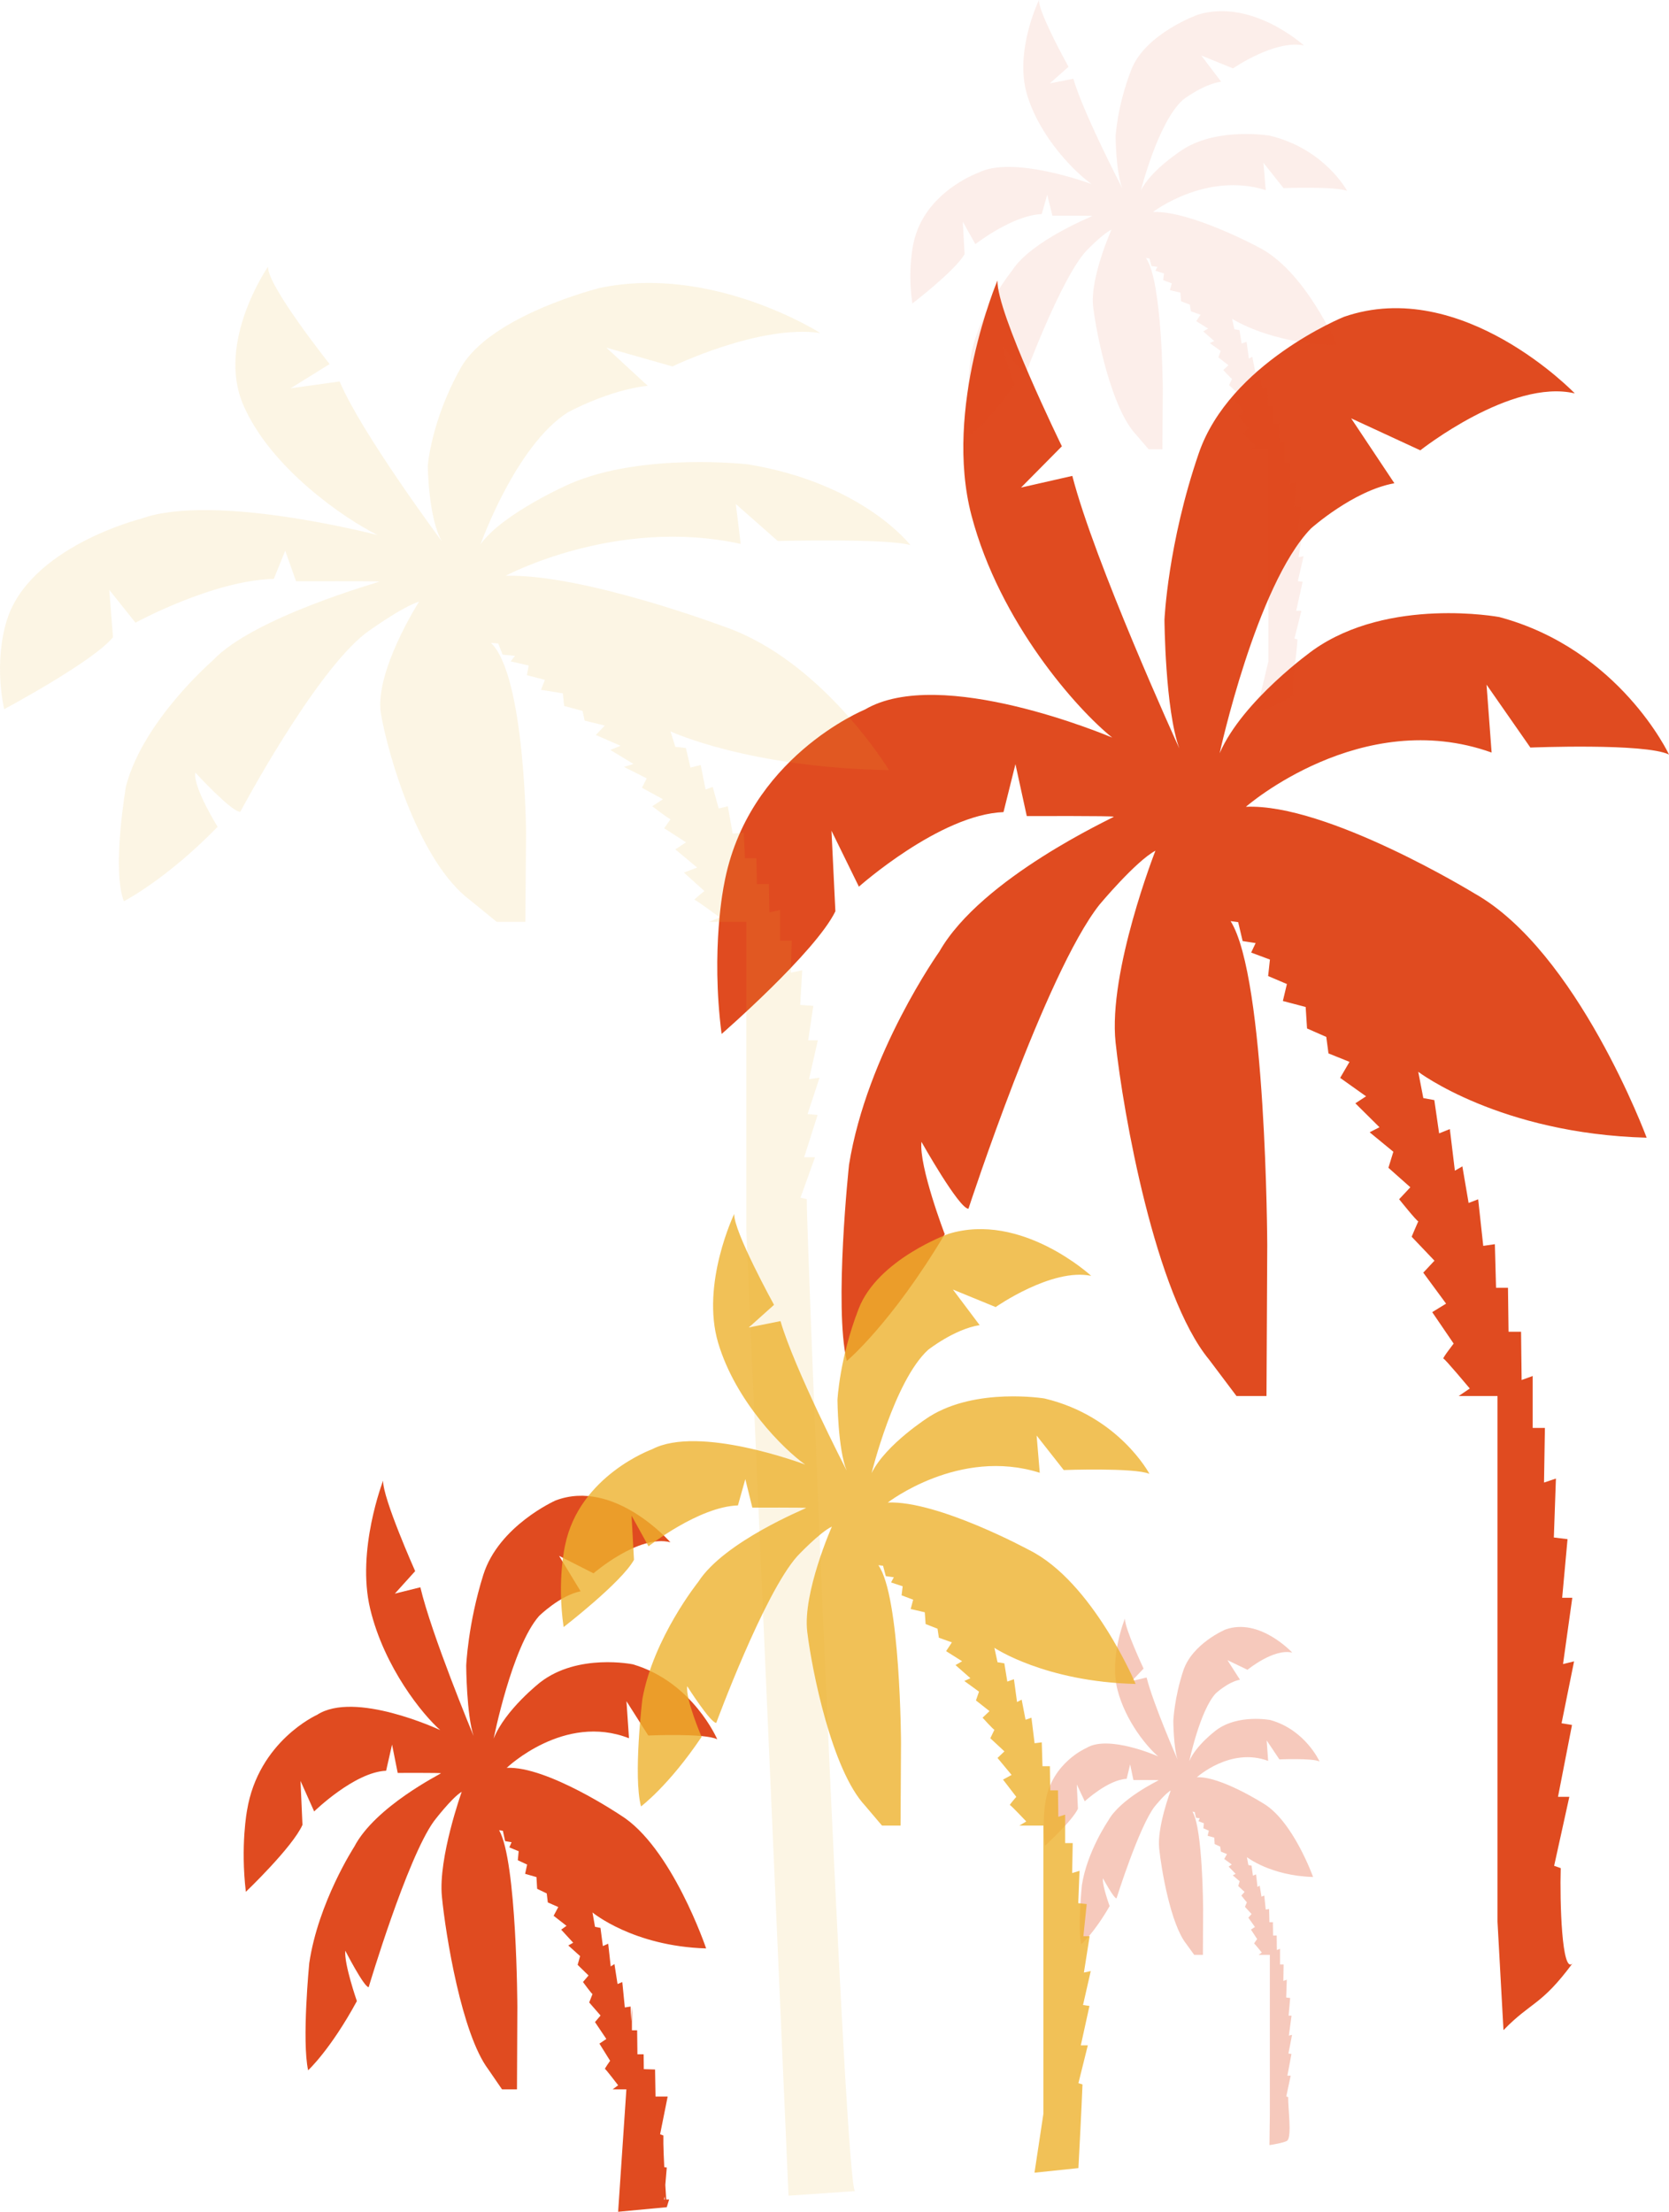 <svg width="363" height="481" viewBox="0 0 363 481" fill="none" xmlns="http://www.w3.org/2000/svg">
<path d="M156.985 224.827C156.985 224.827 177.354 207.091 181.692 198.183L180.843 180.664L186.807 192.827C186.807 192.827 204.445 177.123 218.256 176.61L220.855 166.183L223.32 177.477C223.32 177.477 242.319 177.398 242.257 177.615C242.186 177.832 213.458 190.862 204.312 206.931C204.312 206.931 188.557 229.087 184.659 253.31C184.659 253.31 181.354 284.145 184.168 295.988C184.168 295.988 193.897 287.845 205.478 268.407C205.478 268.407 199.831 253.641 200.414 248.319C200.414 248.319 208.588 262.868 210.634 262.868C210.634 262.868 227.362 211.613 239.137 196.732C239.137 196.732 247.015 187.288 251.301 185.004C251.301 185.004 240.989 211.282 242.636 226.711C244.283 242.129 251.301 281.552 262.964 295.668C262.964 295.668 265.88 299.562 268.929 303.594H275.456L275.62 270.794C275.62 270.794 275.425 212.595 267.65 200.318L269.297 200.535L270.269 204.658L273.093 205.092L272.121 207.159L276.203 208.678L275.814 212.264L279.896 214L279.016 217.689L283.978 218.991L284.275 223.662L288.459 225.501L288.94 229.087L293.513 230.925L291.477 234.409L297.114 238.417L294.782 239.936L300.03 245.144L297.892 246.24L303.048 250.477L301.974 253.961L306.741 258.197L304.307 260.801C304.307 260.801 308.143 265.598 308.47 265.598C308.286 265.975 307.028 268.956 307.028 268.956L311.99 274.163L309.555 276.767L314.517 283.505L311.499 285.355L316.164 292.196C316.164 292.196 313.637 295.451 313.934 295.451C314.23 295.451 319.673 301.961 319.673 301.961L317.259 303.594H325.699V417.902L327 441.5C333.072 435.249 335.163 436.23 342 427C339.688 429.384 339.234 413.539 339.449 406.264L338.017 405.762L341.321 390.766H338.856L341.904 375.132L339.633 374.766L342.354 361.302L339.95 361.884L341.966 347.471H339.766L340.932 334.726L337.955 334.361L338.405 321.547L335.817 322.415L336.011 310.538H333.351V299.243L330.947 300.111L330.824 289.615H328.103L327.98 280.056H325.382L325.126 270.577L322.599 270.943L321.494 260.813L319.417 261.612L318.057 253.652L316.43 254.589L315.335 245.544L313.003 246.48L311.959 239.239L309.565 238.806L308.46 233.084C308.46 233.084 326.17 246.549 358.14 247.417C358.14 247.417 343.101 206.874 320.655 194.277C320.655 194.277 288.613 174.657 270.975 175.456C270.975 175.456 296.071 153.517 324.42 163.659L323.315 148.892L332.85 162.574C332.85 162.574 357.813 161.557 363 164.093C363 164.093 352.299 141.217 326.098 134.194C326.098 134.194 302.107 129.706 285.625 141.366C285.625 141.366 270.259 152.295 265.266 163.807C265.266 163.807 273.236 127.25 285.114 114.939C285.114 114.939 294.321 106.693 303.273 105.094L293.871 90.979L308.91 97.934C308.91 97.934 328.697 82.288 342.508 85.554C342.508 85.554 317.985 59.995 292.306 68.903C292.306 68.903 267.466 78.964 260.724 98.585C253.982 118.205 253.266 134.776 253.266 134.776C253.266 134.776 253.399 154.282 256.499 162.768C255.936 161.546 238.083 122.317 233.224 103.496L222.072 106.031L230.953 97.055C230.953 97.055 216.691 67.887 216.947 61C216.947 61 205.141 88.729 211.299 112.118C217.458 135.484 234.298 154.305 241.899 160.404C241.02 160.038 204.486 144.609 188.076 154.328C188.076 154.328 162.458 164.755 157.466 192.415C157.466 192.415 154.55 206.314 156.944 224.85L156.985 224.827Z" fill="#E04B20"/>
<path d="M227.285 401.383C227.285 401.383 233.19 396.036 234.447 393.351L234.201 388.071L235.93 391.737C235.93 391.737 241.042 387.003 245.045 386.848L245.799 383.705L246.513 387.11C246.513 387.11 252.02 387.086 252.002 387.151C251.981 387.217 243.655 391.145 241.003 395.988C241.003 395.988 236.437 402.667 235.307 409.968C235.307 409.968 234.349 419.263 235.165 422.833C235.165 422.833 237.985 420.378 241.341 414.519C241.341 414.519 239.705 410.068 239.874 408.464C239.874 408.464 242.243 412.85 242.836 412.85C242.836 412.85 247.685 397.4 251.098 392.914C251.098 392.914 253.381 390.067 254.624 389.379C254.624 389.379 251.634 397.3 252.112 401.951C252.589 406.598 254.624 418.482 258.004 422.736C258.004 422.736 258.849 423.91 259.733 425.126H261.625L261.672 415.239C261.672 415.239 261.616 397.696 259.362 393.995L259.84 394.06L260.121 395.303L260.94 395.434L260.658 396.057L261.841 396.515L261.729 397.596L262.912 398.119L262.657 399.231L264.095 399.624L264.181 401.032L265.394 401.586L265.533 402.667L266.859 403.221L266.269 404.271L267.903 405.479L267.227 405.937L268.748 407.507L268.128 407.837L269.623 409.115L269.311 410.164L270.693 411.442L269.987 412.227C269.987 412.227 271.099 413.672 271.194 413.672C271.141 413.786 270.776 414.684 270.776 414.684L272.214 416.254L271.509 417.039L272.947 419.07L272.072 419.628L273.424 421.69C273.424 421.69 272.692 422.671 272.778 422.671C272.864 422.671 274.441 424.633 274.441 424.633L273.742 425.126H276.188V459.582L276.096 466.5C276.096 466.5 279.502 466 280.002 465.5C281.003 464.498 280.111 458.267 280.174 456.074L279.758 455.922L280.716 451.402H280.002L280.885 446.689L280.227 446.579L281.016 442.521L280.319 442.696L280.903 438.352H280.266L280.604 434.51L279.741 434.4L279.871 430.537L279.121 430.799L279.177 427.219H278.406V423.814L277.709 424.076L277.674 420.912H276.885L276.849 418.031H276.096L276.022 415.173L275.29 415.283L274.969 412.23L274.367 412.471L273.973 410.072L273.501 410.354L273.184 407.627L272.508 407.91L272.206 405.727L271.512 405.596L271.191 403.872C271.191 403.872 276.325 407.93 285.591 408.192C285.591 408.192 281.232 395.971 274.726 392.174C274.726 392.174 265.438 386.26 260.326 386.501C260.326 386.501 267.6 379.888 275.817 382.945L275.497 378.493L278.261 382.618C278.261 382.618 285.497 382.311 287 383.075C287 383.075 283.898 376.18 276.304 374.063C276.304 374.063 269.35 372.71 264.573 376.225C264.573 376.225 260.118 379.519 258.671 382.989C258.671 382.989 260.981 371.97 264.424 368.259C264.424 368.259 267.093 365.773 269.688 365.291L266.963 361.037L271.322 363.133C271.322 363.133 277.057 358.417 281.06 359.401C281.06 359.401 273.952 351.697 266.509 354.382C266.509 354.382 259.309 357.415 257.355 363.329C255.401 369.243 255.193 374.239 255.193 374.239C255.193 374.239 255.231 380.118 256.13 382.676C255.967 382.308 250.792 370.483 249.384 364.81L246.151 365.574L248.725 362.868C248.725 362.868 244.592 354.076 244.666 352C244.666 352 241.244 360.358 243.029 367.409C244.814 374.452 249.695 380.125 251.898 381.964C251.643 381.853 241.054 377.203 236.297 380.132C236.297 380.132 228.872 383.275 227.425 391.613C227.425 391.613 226.58 395.802 227.274 401.39L227.285 401.383Z" fill="#E04B20" fill-opacity="0.3"/>
<path d="M53.49 411.4C53.49 411.4 63.625 401.721 65.784 396.86L65.361 387.3L68.329 393.937C68.329 393.937 77.105 385.368 83.978 385.088L85.271 379.398L86.498 385.561C86.498 385.561 95.951 385.518 95.92 385.636C95.885 385.755 81.59 392.865 77.039 401.634C77.039 401.634 69.2 413.724 67.26 426.943C67.26 426.943 65.616 443.769 67.016 450.232C67.016 450.232 71.857 445.788 77.62 435.181C77.62 435.181 74.809 427.123 75.1 424.219C75.1 424.219 79.167 432.159 80.185 432.159C80.185 432.159 88.508 404.189 94.368 396.069C94.368 396.069 98.287 390.915 100.42 389.668C100.42 389.668 95.289 404.008 96.109 412.428C96.928 420.841 100.42 442.355 106.224 450.057C106.224 450.057 107.675 452.183 109.192 454.383H112.439L112.521 436.484C112.521 436.484 112.424 404.725 108.555 398.026L109.375 398.144L109.859 400.394L111.264 400.631L110.78 401.759L112.811 402.587L112.618 404.544L114.649 405.492L114.211 407.505L116.68 408.215L116.828 410.764L118.91 411.767L119.149 413.724L121.424 414.728L120.411 416.628L123.216 418.816L122.056 419.645L124.667 422.487L123.603 423.085L126.169 425.397L125.634 427.298L128.007 429.61L126.795 431.031C126.795 431.031 128.704 433.648 128.867 433.648C128.775 433.854 128.149 435.481 128.149 435.481L130.618 438.322L129.407 439.743L131.875 443.42L130.374 444.43L132.695 448.163C132.695 448.163 131.438 449.939 131.585 449.939C131.733 449.939 134.441 453.491 134.441 453.491L133.24 454.383H137.44V436.5L134.441 481L145.02 480C145.02 480 144.174 468.379 144.281 464.409L143.569 464.135L145.213 455.952H142.571L142.474 450.057L138.575 449.939L138.636 452.008L145.02 480L145.534 478.326H144.439L145.02 471.371L143.538 471.172L143.762 464.179L142.474 464.653L142.571 458.172H141.247V452.008L140.051 452.482L139.99 446.754H138.636L138.575 441.538H137.282L137.154 436.366L135.897 436.565L135.347 431.037L134.314 431.473L133.637 427.13L132.827 427.641L132.283 422.705L131.122 423.216L130.603 419.265L129.412 419.028L128.862 415.905C128.862 415.905 137.674 423.253 153.582 423.727C153.582 423.727 146.099 401.603 134.93 394.729C134.93 394.729 118.986 384.022 110.21 384.458C110.21 384.458 122.697 372.486 136.803 378.02L136.253 369.962L140.998 377.428C140.998 377.428 153.419 376.874 156 378.257C156 378.257 150.675 365.774 137.638 361.942C137.638 361.942 125.701 359.492 117.5 365.855C117.5 365.855 109.853 371.82 107.369 378.101C107.369 378.101 111.335 358.152 117.245 351.434C117.245 351.434 121.827 346.935 126.281 346.062L121.603 338.359L129.086 342.155C129.086 342.155 138.931 333.617 145.803 335.399C145.803 335.399 133.601 321.452 120.824 326.313C120.824 326.313 108.464 331.803 105.109 342.51C101.754 353.217 101.398 362.259 101.398 362.259C101.398 362.259 101.464 372.904 103.007 377.534C102.727 376.868 93.843 355.46 91.425 345.19L85.876 346.573L90.295 341.675C90.295 341.675 83.199 325.758 83.326 322C83.326 322 77.452 337.132 80.516 349.895C83.581 362.646 91.96 372.916 95.742 376.244C95.304 376.045 77.126 367.625 68.96 372.929C68.96 372.929 56.213 378.619 53.729 393.713C53.729 393.713 52.278 401.297 53.47 411.412L53.49 411.4Z" fill="#E04B20"/>
<path d="M122.609 353.825C122.609 353.825 135.204 344.101 137.887 339.217L137.362 329.611L141.05 336.28C141.05 336.28 151.956 327.67 160.497 327.388L162.103 321.671L163.628 327.864C163.628 327.864 175.376 327.82 175.338 327.939C175.294 328.058 157.53 335.203 151.874 344.013C151.874 344.013 142.132 356.161 139.721 369.442C139.721 369.442 137.678 386.349 139.418 392.843C139.418 392.843 145.434 388.378 152.595 377.72C152.595 377.72 149.103 369.624 149.464 366.706C149.464 366.706 154.518 374.683 155.784 374.683C155.784 374.683 166.127 346.58 173.408 338.421C173.408 338.421 178.28 333.243 180.93 331.99C180.93 331.99 174.553 346.399 175.572 354.859C176.591 363.312 180.93 384.928 188.142 392.667C188.142 392.667 189.945 394.802 191.83 397.013H195.867L195.968 379.029C195.968 379.029 195.848 347.119 191.04 340.388L192.058 340.507L192.659 342.767L194.405 343.005L193.804 344.138L196.328 344.971L196.088 346.937L198.612 347.889L198.068 349.912L201.136 350.626L201.32 353.187L203.907 354.195L204.204 356.161L207.032 357.169L205.773 359.079L209.259 361.277L207.817 362.11L211.062 364.965L209.74 365.566L212.928 367.889L212.264 369.799L215.212 372.122L213.706 373.55C213.706 373.55 216.079 376.18 216.281 376.18C216.167 376.387 215.389 378.021 215.389 378.021L218.457 380.876L216.952 382.304L220.02 385.998L218.154 387.013L221.039 390.764C221.039 390.764 219.476 392.548 219.659 392.548C219.843 392.548 223.208 396.117 223.208 396.117L221.715 397.013H226.935V459.687L225 472.5L234.551 471.5C234.551 471.5 235.304 457.295 235.437 453.306L234.551 453.031L236.595 444.809H235.07L236.955 436.237L235.551 436.036L237.234 428.654L235.747 428.973L236.993 421.071H235.633L236.354 414.083L234.513 413.882L234.792 406.856L233.191 407.332L233.311 400.82H231.667V394.627L230.18 395.103L230.104 389.348H228.421L228.345 384.107H226.738L226.58 378.91L225.018 379.11L224.335 373.556L223.05 373.995L222.209 369.63L221.203 370.144L220.526 365.184L219.084 365.698L218.438 361.728L216.958 361.49L216.275 358.353C216.275 358.353 227.226 365.735 246.995 366.211C246.995 366.211 237.695 343.982 223.816 337.075C223.816 337.075 204.002 326.317 193.096 326.756C193.096 326.756 208.614 314.727 226.144 320.287L225.461 312.191L231.357 319.692C231.357 319.692 246.793 319.135 250 320.525C250 320.525 243.383 307.983 227.181 304.132C227.181 304.132 212.346 301.671 202.155 308.064C202.155 308.064 192.653 314.057 189.566 320.369C189.566 320.369 194.494 300.325 201.838 293.574C201.838 293.574 207.532 289.053 213.068 288.177L207.254 280.437L216.553 284.251C216.553 284.251 228.788 275.672 237.329 277.463C237.329 277.463 222.165 263.449 206.286 268.333C206.286 268.333 190.926 273.85 186.757 284.608C182.588 295.365 182.145 304.451 182.145 304.451C182.145 304.451 182.227 315.146 184.144 319.799C183.796 319.129 172.757 297.62 169.752 287.3L162.856 288.69L168.347 283.768C168.347 283.768 159.529 267.776 159.687 264C159.687 264 152.386 279.204 156.195 292.028C160.003 304.839 170.416 315.159 175.117 318.503C174.572 318.302 151.982 309.843 141.834 315.171C141.834 315.171 125.993 320.888 122.906 336.054C122.906 336.054 121.103 343.675 122.584 353.838L122.609 353.825Z" fill="#EDB22E" fill-opacity="0.8"/>
<path d="M0.942 154.211C0.942 154.211 20.425 143.795 24.575 138.564L23.762 128.275L29.468 135.418C29.468 135.418 46.339 126.196 59.549 125.894L62.035 119.771L64.393 126.404C64.393 126.404 82.566 126.357 82.507 126.485C82.439 126.612 54.96 134.265 46.211 143.701C46.211 143.701 31.141 156.713 27.413 170.938C27.413 170.938 24.252 189.047 26.943 196.002C26.943 196.002 36.249 191.22 47.327 179.805C47.327 179.805 41.925 171.133 42.483 168.007C42.483 168.007 50.302 176.552 52.259 176.552C52.259 176.552 68.259 146.451 79.522 137.712C79.522 137.712 87.058 132.165 91.158 130.824C91.158 130.824 81.294 146.257 82.869 155.318C84.445 164.372 91.158 187.524 102.314 195.814C102.314 195.814 105.103 198.101 108.019 200.469H114.262L114.419 181.207C114.419 181.207 114.233 147.028 106.796 139.818L108.371 139.945L109.301 142.367L112.002 142.621L111.072 143.835L114.977 144.727L114.605 146.833L118.509 147.853L117.668 150.019L122.414 150.784L122.698 153.527L126.7 154.607L127.16 156.713L131.534 157.793L129.587 159.838L134.979 162.192L132.748 163.084L137.768 166.143L135.723 166.787L140.655 169.275L139.627 171.32L144.187 173.809L141.858 175.338C141.858 175.338 145.528 178.155 145.841 178.155C145.665 178.376 144.461 180.127 144.461 180.127L149.208 183.185L146.879 184.714L151.625 188.671L148.738 189.758L153.2 193.775C153.2 193.775 150.783 195.687 151.067 195.687C151.351 195.687 156.557 199.51 156.557 199.51L154.247 200.469H162.321V267.599L171.5 477.5L186 476.5C183.788 477.9 175.267 265.037 175.473 260.764L174.103 260.469L177.264 251.663H174.905L177.822 242.481L175.649 242.266L178.252 234.359L175.952 234.701L177.88 226.237H175.776L176.892 218.752L174.044 218.537L174.475 211.012L171.999 211.522L172.185 204.547H169.641V197.913L167.341 198.423L167.223 192.26H164.62L164.503 186.646H162.017L161.773 181.079L159.356 181.294L158.299 175.345L156.312 175.814L155.011 171.139L153.455 171.689L152.408 166.377L150.176 166.927L149.178 162.675L146.888 162.42L145.832 159.06C145.832 159.06 162.771 166.968 193.352 167.477C193.352 167.477 178.966 143.668 157.496 136.27C157.496 136.27 126.847 124.747 109.976 125.217C109.976 125.217 133.981 112.333 161.097 118.289L160.041 109.617L169.161 117.652C169.161 117.652 193.039 117.055 198 118.544C198 118.544 187.764 105.11 162.702 100.985C162.702 100.985 139.754 98.349 123.989 105.197C123.989 105.197 109.291 111.615 104.516 118.376C104.516 118.376 112.139 96.907 123.5 89.677C123.5 89.677 132.307 84.835 140.87 83.895L131.877 75.606L146.262 79.69C146.262 79.69 165.188 70.502 178.399 72.42C178.399 72.42 154.942 57.41 130.38 62.641C130.38 62.641 106.619 68.55 100.171 80.073C93.722 91.595 93.037 101.327 93.037 101.327C93.037 101.327 93.164 112.782 96.129 117.766C95.591 117.048 78.514 94.01 73.866 82.957L63.2 84.445L71.694 79.174C71.694 79.174 58.052 62.044 58.297 58C58.297 58 47.004 74.284 52.895 88.02C58.786 101.743 74.894 112.796 82.165 116.377C81.323 116.163 46.378 107.102 30.681 112.809C30.681 112.809 6.177 118.933 1.402 135.177C1.402 135.177 -1.387 143.339 0.903 154.224L0.942 154.211Z" fill="#EDB22E" fill-opacity="0.13"/>
<path d="M198.452 65.986C198.452 65.986 207.8 58.842 209.791 55.254L209.401 48.198L212.139 53.097C212.139 53.097 220.233 46.772 226.572 46.565L227.764 42.365L228.896 46.914C228.896 46.914 237.615 46.882 237.587 46.969C237.554 47.057 224.37 52.305 220.172 58.777C220.172 58.777 212.941 67.701 211.153 77.458C211.153 77.458 209.636 89.877 210.927 94.647C210.927 94.647 215.392 91.368 220.707 83.539C220.707 83.539 218.116 77.591 218.383 75.447C218.383 75.447 222.135 81.308 223.074 81.308C223.074 81.308 230.75 60.663 236.155 54.67C236.155 54.67 239.77 50.866 241.737 49.946C241.737 49.946 237.005 60.53 237.76 66.744C238.516 72.954 241.737 88.833 247.09 94.519C247.09 94.519 248.428 96.087 249.827 97.711H252.823L252.898 84.5C252.898 84.5 252.809 61.059 249.24 56.114L249.996 56.202L250.442 57.862L251.738 58.037L251.292 58.869L253.166 59.481L252.987 60.926L254.861 61.625L254.457 63.111L256.734 63.635L256.87 65.516L258.79 66.257L259.011 67.701L261.11 68.442L260.176 69.845L262.763 71.459L261.692 72.071L264.101 74.169L263.119 74.61L265.486 76.317L264.993 77.72L267.181 79.426L266.063 80.475C266.063 80.475 267.824 82.407 267.974 82.407C267.89 82.559 267.312 83.76 267.312 83.76L269.59 85.857L268.472 86.906L270.749 89.62L269.364 90.365L271.505 93.12C271.505 93.12 270.345 94.431 270.482 94.431C270.618 94.431 273.116 97.053 273.116 97.053L272.008 97.711H275.881V143.751L273.208 155C273.208 155 277.167 153.86 281.534 151.011C280.473 151.971 282.093 141.994 282.192 139.064L281.534 138.862L283.051 132.822H281.919L283.318 126.525L282.276 126.377L283.525 120.954L282.422 121.189L283.347 115.384H282.337L282.872 110.25L281.506 110.103L281.713 104.942L280.525 105.292L280.614 100.508H279.393V95.958L278.29 96.308L278.233 92.081H276.985L276.928 88.231H275.736L275.618 84.413L274.458 84.56L273.951 80.48L272.998 80.802L272.374 77.596L271.627 77.973L271.125 74.33L270.054 74.707L269.575 71.79L268.477 71.616L267.97 69.311C267.97 69.311 276.097 74.734 290.77 75.084C290.77 75.084 283.868 58.754 273.566 53.681C273.566 53.681 258.861 45.778 250.766 46.1C250.766 46.1 262.284 37.264 275.294 41.348L274.787 35.401L279.163 40.911C279.163 40.911 290.62 40.502 293 41.523C293 41.523 288.089 32.31 276.064 29.481C276.064 29.481 265.054 27.673 257.49 32.369C257.49 32.369 250.438 36.772 248.146 41.408C248.146 41.408 251.804 26.684 257.255 21.725C257.255 21.725 261.481 18.404 265.589 17.76L261.274 12.075L268.176 14.876C268.176 14.876 277.257 8.574 283.595 9.89C283.595 9.89 272.341 -0.405 260.556 3.183C260.556 3.183 249.156 7.236 246.062 15.138C242.967 23.041 242.639 29.715 242.639 29.715C242.639 29.715 242.7 37.572 244.123 40.99C243.864 40.497 235.671 24.697 233.441 17.116L228.323 18.137L232.398 14.522C232.398 14.522 225.853 2.774 225.971 0C225.971 0 220.552 11.168 223.379 20.589C226.205 30 233.934 37.581 237.422 40.038C237.019 39.89 220.252 33.676 212.721 37.59C212.721 37.59 200.964 41.79 198.673 52.931C198.673 52.931 197.334 58.529 198.433 65.995L198.452 65.986Z" fill="#E04B20" fill-opacity="0.09"/>
</svg>

